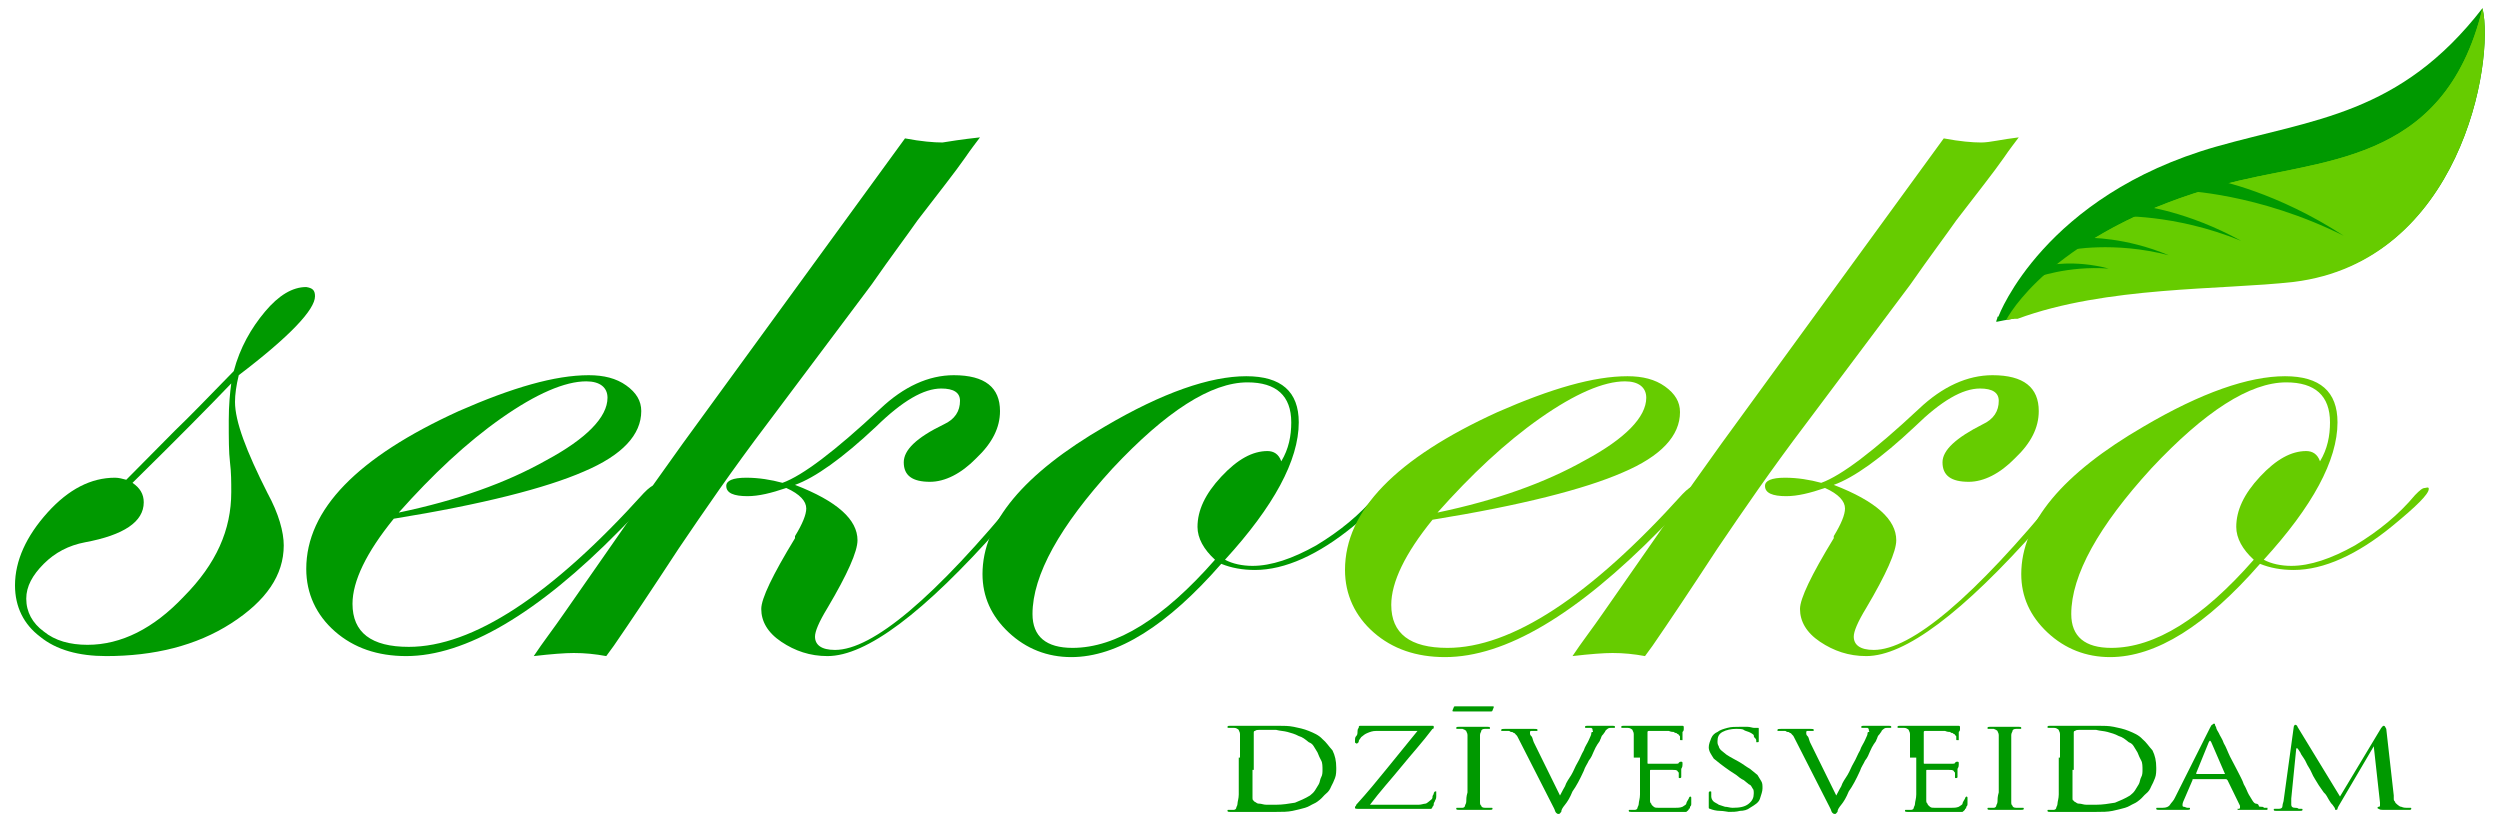<svg width="189" height="62" viewBox="0 0 189 62" fill="none" xmlns="http://www.w3.org/2000/svg">
<path d="M23.814 22.398C23.814 23.405 21.924 25.42 18.049 28.365C17.86 29.14 17.766 29.838 17.766 30.38C17.766 31.853 18.616 34.1 20.223 37.278C21.073 38.828 21.451 40.223 21.451 41.23C21.451 43.478 20.128 45.415 17.483 47.12C14.836 48.825 11.623 49.6 8.033 49.6C5.954 49.6 4.253 49.135 3.024 48.128C1.796 47.198 1.134 45.88 1.134 44.253C1.134 42.393 1.985 40.533 3.591 38.75C5.198 36.968 6.899 36.115 8.694 36.115C8.978 36.115 9.261 36.193 9.545 36.27L13.23 32.55C14.364 31.465 15.781 29.993 17.672 28.055C18.144 26.273 18.994 24.8 20.034 23.56C21.073 22.32 22.113 21.7 23.152 21.7C23.625 21.778 23.814 21.933 23.814 22.398ZM17.483 37.2C17.483 36.425 17.483 35.728 17.388 34.953C17.294 34.178 17.294 33.17 17.294 31.775C17.294 30.613 17.388 29.683 17.483 28.985C15.781 30.768 13.325 33.248 10.017 36.503C10.584 36.89 10.867 37.355 10.867 37.975C10.867 39.448 9.356 40.455 6.426 40.998C5.198 41.23 4.158 41.773 3.308 42.625C2.457 43.478 1.985 44.33 1.985 45.26C1.985 46.268 2.457 47.12 3.308 47.74C4.158 48.438 5.292 48.748 6.615 48.748C9.167 48.748 11.623 47.508 13.892 45.105C16.349 42.625 17.483 40.068 17.483 37.2Z" fill="#009900"/>
<path d="M49.707 37.045C49.707 37.123 49.424 37.433 48.857 38.053L46.872 40.068C40.635 46.423 35.154 49.6 30.713 49.6C28.539 49.6 26.744 48.98 25.326 47.74C23.909 46.5 23.153 44.873 23.153 43.013C23.153 38.518 27.027 34.565 34.682 31.078C38.745 29.295 41.958 28.365 44.51 28.365C45.644 28.365 46.589 28.598 47.345 29.14C48.101 29.683 48.479 30.303 48.479 31.078C48.479 32.86 47.061 34.41 44.132 35.65C41.297 36.89 36.477 38.13 29.768 39.215C27.689 41.773 26.649 43.943 26.649 45.648C26.649 47.818 28.067 48.903 30.902 48.903C35.721 48.903 41.675 45.028 48.668 37.278C49.046 36.89 49.329 36.658 49.613 36.658C49.707 36.813 49.707 36.89 49.707 37.045ZM45.927 30.07C45.927 29.295 45.36 28.83 44.321 28.83C42.714 28.83 40.541 29.76 37.895 31.62C35.249 33.48 32.697 35.883 30.146 38.75C34.587 37.82 38.273 36.503 41.297 34.798C44.321 33.17 45.927 31.543 45.927 30.07Z" fill="#009900"/>
<path d="M74.088 10.385C73.805 10.772 73.427 11.237 72.954 11.935C72.198 13.02 70.97 14.57 69.363 16.662C68.607 17.747 67.379 19.375 65.867 21.545L58.023 32.007C55.377 35.495 53.204 38.672 51.314 41.462C49.235 44.64 47.628 47.042 46.4 48.825L45.833 49.6C44.982 49.445 44.226 49.367 43.376 49.367C42.714 49.367 41.675 49.445 40.352 49.6C41.013 48.592 41.864 47.507 42.714 46.267L48.006 38.672C48.762 37.51 49.991 35.805 51.597 33.557L68.418 10.462C69.647 10.695 70.592 10.772 71.253 10.772C71.726 10.695 72.671 10.54 74.088 10.385ZM78.057 36.967C78.057 37.045 77.868 37.277 77.585 37.587L75.6 39.835C69.836 46.345 65.489 49.6 62.559 49.6C61.236 49.6 60.102 49.212 59.063 48.515C58.023 47.817 57.551 46.965 57.551 46.035C57.551 45.26 58.401 43.477 60.102 40.687V40.532C60.669 39.602 60.953 38.905 60.953 38.44C60.953 37.897 60.48 37.355 59.441 36.89C58.307 37.277 57.362 37.51 56.511 37.51C55.472 37.51 54.905 37.277 54.905 36.735C54.905 36.347 55.377 36.115 56.417 36.115C57.362 36.115 58.307 36.27 59.157 36.502C60.669 35.96 63.126 34.1 66.528 30.922C68.324 29.217 70.214 28.365 72.104 28.365C74.466 28.365 75.6 29.295 75.6 31.077C75.6 32.317 75.033 33.48 73.805 34.642C72.671 35.805 71.442 36.425 70.308 36.425C68.985 36.425 68.324 35.96 68.324 34.952C68.324 34.022 69.269 33.092 71.348 32.085C72.198 31.697 72.576 31.077 72.576 30.302C72.576 29.682 72.104 29.372 71.159 29.372C69.836 29.372 68.229 30.302 66.245 32.24C63.693 34.642 61.614 36.115 60.102 36.657C63.315 37.897 64.827 39.292 64.827 40.842C64.827 41.695 64.071 43.4 62.559 45.957C61.898 47.042 61.614 47.74 61.614 48.127C61.614 48.747 62.087 49.135 63.126 49.135C65.961 49.135 70.686 45.182 77.207 37.2C77.396 36.967 77.585 36.812 77.774 36.812C77.963 36.735 78.057 36.812 78.057 36.967Z" fill="#009900"/>
<path d="M105.084 36.967C105.084 37.355 104.139 38.285 102.344 39.757C99.698 41.927 97.146 43.09 94.878 43.09C93.933 43.09 93.083 42.935 92.327 42.625C88.263 47.275 84.483 49.677 80.987 49.677C79.191 49.677 77.585 49.057 76.262 47.817C74.939 46.577 74.277 45.105 74.277 43.4C74.277 39.525 77.396 35.805 83.538 32.24C87.885 29.682 91.476 28.442 94.217 28.442C96.863 28.442 98.186 29.605 98.186 31.93C98.186 34.797 96.296 38.285 92.61 42.315C93.177 42.625 93.933 42.78 94.689 42.78C96.107 42.78 97.713 42.237 99.509 41.23C101.304 40.145 102.816 38.905 104.045 37.432C104.423 37.045 104.612 36.89 104.801 36.89C105.084 36.812 105.084 36.89 105.084 36.967ZM97.619 31.93C97.619 29.915 96.485 28.907 94.311 28.907C91.571 28.907 88.169 31.077 84.105 35.417C80.136 39.757 78.057 43.477 78.057 46.422C78.057 48.127 79.097 48.98 81.081 48.98C84.389 48.98 87.98 46.732 91.854 42.315C91.004 41.54 90.531 40.687 90.531 39.835C90.531 38.595 91.098 37.355 92.327 36.037C93.555 34.72 94.689 34.1 95.823 34.1C96.296 34.1 96.674 34.332 96.863 34.875C97.43 33.945 97.619 32.937 97.619 31.93Z" fill="#009900"/>
<path d="M128.331 37.045C128.331 37.122 128.048 37.432 127.481 38.052L125.496 40.067C119.165 46.5 113.778 49.677 109.242 49.677C107.069 49.677 105.273 49.057 103.856 47.817C102.438 46.577 101.682 44.95 101.682 43.09C101.682 38.595 105.557 34.642 113.211 31.155C117.275 29.372 120.488 28.442 123.039 28.442C124.173 28.442 125.118 28.675 125.874 29.217C126.63 29.76 127.008 30.38 127.008 31.155C127.008 32.937 125.591 34.487 122.661 35.727C119.826 36.967 115.007 38.207 108.297 39.292C106.218 41.85 105.179 44.02 105.179 45.725C105.179 47.895 106.596 48.98 109.431 48.98C114.251 48.98 120.204 45.105 127.197 37.355C127.575 36.967 127.859 36.735 128.142 36.735C128.237 36.812 128.331 36.89 128.331 37.045ZM124.457 30.07C124.457 29.295 123.89 28.83 122.85 28.83C121.244 28.83 119.07 29.76 116.424 31.62C113.778 33.48 111.227 35.882 108.675 38.75C113.117 37.82 116.802 36.502 119.826 34.797C122.85 33.17 124.457 31.542 124.457 30.07Z" fill="#66CC00"/>
<path d="M152.618 10.385C152.334 10.772 151.956 11.237 151.484 11.935C150.728 13.02 149.499 14.57 147.893 16.662C147.137 17.747 145.908 19.375 144.396 21.545L136.553 32.007C133.907 35.495 131.733 38.672 129.843 41.462C127.764 44.64 126.158 47.042 124.929 48.825L124.362 49.6C123.512 49.445 122.756 49.367 121.905 49.367C121.244 49.367 120.204 49.445 118.881 49.6C119.543 48.592 120.393 47.507 121.244 46.267L126.536 38.672C127.292 37.51 128.52 35.805 130.127 33.557L146.948 10.462C148.176 10.695 149.121 10.772 149.783 10.772C150.444 10.772 151.295 10.54 152.618 10.385ZM156.587 36.967C156.587 37.045 156.398 37.277 156.114 37.587L154.13 39.835C148.365 46.345 144.018 49.6 141.089 49.6C139.766 49.6 138.632 49.212 137.592 48.515C136.553 47.817 136.08 46.965 136.08 46.035C136.08 45.26 136.931 43.477 138.632 40.687V40.532C139.199 39.602 139.482 38.905 139.482 38.44C139.482 37.897 139.01 37.355 137.97 36.89C136.836 37.277 135.891 37.51 135.041 37.51C134.001 37.51 133.434 37.277 133.434 36.735C133.434 36.347 133.907 36.115 134.946 36.115C135.891 36.115 136.836 36.27 137.687 36.502C139.199 35.96 141.656 34.1 145.058 30.922C146.853 29.217 148.743 28.365 150.633 28.365C152.996 28.365 154.13 29.295 154.13 31.077C154.13 32.317 153.563 33.48 152.334 34.642C151.2 35.805 149.972 36.425 148.838 36.425C147.515 36.425 146.853 35.96 146.853 34.952C146.853 34.022 147.893 33.092 149.877 32.085C150.728 31.697 151.106 31.077 151.106 30.302C151.106 29.682 150.633 29.372 149.688 29.372C148.365 29.372 146.759 30.302 144.774 32.24C142.223 34.642 140.144 36.115 138.632 36.657C141.845 37.897 143.357 39.292 143.357 40.842C143.357 41.695 142.601 43.4 141.089 45.957C140.427 47.042 140.144 47.74 140.144 48.127C140.144 48.747 140.616 49.135 141.656 49.135C144.491 49.135 149.216 45.182 155.736 37.2C155.925 36.967 156.114 36.812 156.303 36.812C156.492 36.735 156.587 36.812 156.587 36.967Z" fill="#66CC00"/>
<path d="M183.614 36.967C183.614 37.355 182.669 38.285 180.873 39.757C178.227 41.927 175.676 43.09 173.408 43.09C172.463 43.09 171.612 42.935 170.856 42.625C166.793 47.275 163.013 49.677 159.516 49.677C157.721 49.677 156.114 49.057 154.791 47.817C153.468 46.577 152.807 45.105 152.807 43.4C152.807 39.525 155.925 35.805 162.068 32.24C166.415 29.682 170.006 28.442 172.746 28.442C175.392 28.442 176.715 29.605 176.715 31.93C176.715 34.797 174.825 38.285 171.14 42.315C171.707 42.625 172.463 42.78 173.219 42.78C174.636 42.78 176.243 42.237 178.038 41.23C179.834 40.145 181.346 38.905 182.574 37.432C182.952 37.045 183.141 36.89 183.33 36.89C183.614 36.812 183.614 36.89 183.614 36.967ZM176.148 31.93C176.148 29.915 175.014 28.907 172.841 28.907C170.1 28.907 166.698 31.077 162.635 35.417C158.666 39.757 156.587 43.477 156.587 46.422C156.587 48.127 157.626 48.98 159.611 48.98C162.918 48.98 166.509 46.732 170.384 42.315C169.533 41.54 169.061 40.687 169.061 39.835C169.061 38.595 169.628 37.355 170.856 36.037C172.085 34.72 173.219 34.1 174.353 34.1C174.825 34.1 175.203 34.332 175.392 34.875C175.959 33.945 176.148 32.937 176.148 31.93Z" fill="#66CC00"/>
<path d="M187.677 0.62C181.44 8.68 174.92 8.99 167.549 11.083C154.508 14.803 151.106 23.87 151.106 23.87C151.106 23.87 151.106 23.948 151.011 23.948C151.011 24.103 150.917 24.18 150.917 24.335C151.295 24.258 151.673 24.18 152.145 24.103C152.807 23.56 153.185 23.173 153.279 23.018C159.516 21.623 168.683 21.778 173.408 21.235C185.976 19.763 188.622 4.728 187.677 0.62Z" fill="#009900"/>
<path fill-rule="evenodd" clip-rule="evenodd" d="M187.677 0.62C184.748 12.71 175.203 11.935 167.832 14.028C156.209 17.283 152.334 22.94 151.673 24.18C151.862 24.18 152.051 24.103 152.24 24.103C152.334 24.103 152.429 24.103 152.523 24.103C159.233 21.623 167.927 21.933 173.408 21.313C185.976 19.763 188.622 4.728 187.677 0.62Z" fill="#66CC00"/>
<path fill-rule="evenodd" clip-rule="evenodd" d="M187.677 0.62C184.748 12.71 175.203 11.935 167.832 14.028C156.587 17.128 152.901 22.553 152.051 24.103H152.145H152.24C157.059 19.22 161.501 16.353 165.753 15.113C169.817 13.873 187.016 13.33 187.677 0.62Z" fill="#66CC00"/>
<path fill-rule="evenodd" clip-rule="evenodd" d="M153.846 21.003L154.791 20.073C154.791 20.073 156.775 19.608 159.421 20.305C156.303 20.073 153.846 21.003 153.846 21.003Z" fill="#009900"/>
<path fill-rule="evenodd" clip-rule="evenodd" d="M156.397 18.91L157.815 17.98C157.815 17.98 160.65 17.903 163.957 19.298C159.799 18.213 156.397 18.91 156.397 18.91Z" fill="#009900"/>
<path fill-rule="evenodd" clip-rule="evenodd" d="M159.989 16.352L161.973 15.577C161.973 15.577 165.375 15.965 169.439 18.212C164.336 16.12 159.989 16.352 159.989 16.352Z" fill="#009900"/>
<path fill-rule="evenodd" clip-rule="evenodd" d="M164.997 14.415L167.643 13.64C167.643 13.64 172.085 14.492 177.188 17.825C170.667 14.57 164.997 14.415 164.997 14.415Z" fill="#009900"/>
<path d="M93.744 57.273C93.744 56.963 93.744 56.653 93.744 56.498C93.744 56.265 93.744 56.11 93.744 56.033C93.744 55.878 93.744 55.8 93.744 55.723C93.744 55.645 93.744 55.568 93.744 55.49C93.744 55.335 93.65 55.258 93.65 55.18C93.555 55.103 93.461 55.025 93.272 55.025C93.272 55.025 93.177 55.025 93.083 55.025C92.988 55.025 92.988 55.025 92.894 55.025C92.799 55.025 92.799 55.025 92.799 54.948C92.799 54.87 92.894 54.87 92.988 54.87C93.083 54.87 93.272 54.87 93.366 54.87C93.461 54.87 93.65 54.87 93.744 54.87C93.839 54.87 93.933 54.87 94.028 54.87C94.122 54.87 94.122 54.87 94.217 54.87C94.217 54.87 94.311 54.87 94.406 54.87C94.5 54.87 94.595 54.87 94.784 54.87C94.878 54.87 95.067 54.87 95.256 54.87C95.445 54.87 95.54 54.87 95.729 54.87C96.012 54.87 96.296 54.87 96.674 54.87C97.052 54.87 97.43 54.87 97.808 54.948C98.186 55.025 98.564 55.103 98.942 55.258C99.32 55.413 99.698 55.568 99.981 55.878C100.265 56.11 100.454 56.42 100.737 56.73C100.926 57.118 101.021 57.505 101.021 58.048C101.021 58.28 101.021 58.59 100.926 58.823C100.832 59.055 100.737 59.288 100.643 59.443C100.548 59.675 100.454 59.83 100.265 59.985C100.076 60.14 99.981 60.295 99.792 60.45C99.698 60.528 99.509 60.683 99.32 60.76C99.131 60.838 98.942 60.993 98.658 61.07C98.375 61.148 98.091 61.225 97.713 61.303C97.335 61.38 96.957 61.38 96.485 61.38C96.296 61.38 96.012 61.38 95.729 61.38C95.445 61.38 95.256 61.38 94.973 61.38C94.784 61.38 94.5 61.38 94.406 61.38C94.217 61.38 94.122 61.38 94.122 61.38C94.122 61.38 94.028 61.38 93.933 61.38C93.839 61.38 93.744 61.38 93.65 61.38C93.555 61.38 93.461 61.38 93.272 61.38C93.177 61.38 93.083 61.38 92.988 61.38C92.894 61.38 92.799 61.38 92.799 61.303C92.799 61.225 92.799 61.225 92.894 61.225C92.988 61.225 92.988 61.225 93.083 61.225C93.177 61.225 93.177 61.225 93.272 61.225C93.366 61.225 93.461 61.148 93.461 61.07C93.461 60.993 93.555 60.915 93.555 60.76C93.555 60.605 93.65 60.373 93.65 60.063C93.65 59.753 93.65 59.365 93.65 58.978V57.273H93.744ZM94.689 58.203C94.689 58.435 94.689 58.668 94.689 58.823C94.689 58.978 94.689 59.21 94.689 59.365C94.689 59.52 94.689 59.675 94.689 59.753C94.689 59.83 94.689 59.908 94.689 59.985C94.689 60.063 94.689 60.218 94.689 60.295C94.689 60.373 94.689 60.528 94.784 60.528C94.784 60.605 94.878 60.605 94.973 60.683C95.067 60.76 95.162 60.76 95.256 60.76C95.351 60.76 95.54 60.838 95.729 60.838C95.918 60.838 96.201 60.838 96.485 60.838C96.957 60.838 97.43 60.76 97.902 60.683C98.28 60.528 98.658 60.373 99.036 60.14C99.131 60.063 99.32 59.908 99.414 59.753C99.509 59.598 99.603 59.443 99.698 59.288C99.792 59.133 99.792 58.9 99.887 58.745C99.981 58.59 99.981 58.358 99.981 58.203C99.981 57.97 99.981 57.66 99.887 57.505C99.792 57.35 99.698 57.118 99.603 56.885C99.509 56.73 99.414 56.575 99.32 56.42C99.225 56.265 99.131 56.188 98.942 56.11C98.658 55.878 98.469 55.723 98.186 55.645C97.902 55.49 97.619 55.413 97.335 55.335C97.052 55.258 96.768 55.258 96.485 55.18C96.201 55.18 95.823 55.18 95.54 55.18C95.445 55.18 95.351 55.18 95.162 55.18C95.067 55.18 94.973 55.18 94.878 55.258C94.784 55.258 94.784 55.335 94.784 55.413V58.203H94.689Z" fill="#009900"/>
<path d="M106.596 60.838C106.879 60.838 107.068 60.838 107.257 60.838C107.446 60.838 107.635 60.76 107.73 60.76C107.824 60.76 107.919 60.683 108.013 60.605C108.108 60.528 108.108 60.528 108.202 60.45C108.297 60.373 108.297 60.295 108.297 60.218C108.297 60.14 108.391 60.063 108.391 59.985C108.391 59.908 108.486 59.83 108.486 59.83H108.58C108.58 59.83 108.58 59.908 108.58 59.985C108.58 60.063 108.58 60.14 108.58 60.218C108.58 60.295 108.58 60.373 108.486 60.528C108.486 60.605 108.391 60.683 108.391 60.76C108.391 60.838 108.391 60.915 108.297 60.993C108.297 61.07 108.202 61.148 108.202 61.148C108.202 61.148 108.108 61.148 108.013 61.148C107.163 61.148 106.218 61.148 105.367 61.148C104.422 61.148 103.572 61.148 102.627 61.148C102.532 61.148 102.438 61.148 102.438 61.07V60.993C102.438 60.993 102.532 60.915 102.532 60.838C103.383 59.908 104.139 58.978 104.895 58.048C105.651 57.118 106.407 56.188 107.163 55.258H104.895C104.611 55.258 104.328 55.258 104.044 55.258C103.761 55.258 103.572 55.335 103.383 55.413C103.194 55.49 103.099 55.568 102.91 55.723C102.816 55.878 102.721 55.955 102.721 56.033C102.721 56.11 102.721 56.11 102.627 56.188C102.532 56.265 102.532 56.188 102.532 56.188C102.532 56.188 102.438 56.188 102.438 56.11C102.438 56.11 102.438 56.033 102.438 55.955C102.438 55.878 102.438 55.723 102.532 55.645C102.627 55.568 102.627 55.413 102.627 55.335C102.627 55.258 102.627 55.103 102.721 55.025C102.721 54.948 102.721 54.87 102.816 54.87C102.91 54.87 102.91 54.87 103.005 54.87C103.099 54.87 103.194 54.87 103.288 54.87C103.761 54.87 104.233 54.87 104.517 54.87C104.8 54.87 104.989 54.87 105.178 54.87H108.202C108.391 54.87 108.391 54.87 108.391 54.948V55.025C108.391 55.025 108.391 55.103 108.297 55.103C107.541 56.11 106.69 57.04 105.934 57.97C105.178 58.9 104.328 59.83 103.572 60.838H106.596Z" fill="#009900"/>
<path d="M112.833 53.398C112.928 53.398 112.928 53.398 112.928 53.475L112.833 53.708C112.833 53.785 112.739 53.785 112.739 53.785H109.904C109.809 53.785 109.809 53.785 109.809 53.708L109.904 53.475C109.904 53.398 109.998 53.398 109.998 53.398H112.833ZM111.888 58.822C111.888 59.21 111.888 59.597 111.888 59.907C111.888 60.218 111.888 60.45 111.888 60.605C111.888 60.76 111.888 60.837 111.983 60.915C111.983 60.992 112.077 61.07 112.266 61.07C112.361 61.07 112.455 61.07 112.55 61.07C112.644 61.07 112.739 61.07 112.739 61.07C112.833 61.07 112.833 61.07 112.833 61.148C112.833 61.225 112.739 61.225 112.644 61.225C112.455 61.225 112.361 61.225 112.172 61.225C111.983 61.225 111.888 61.225 111.794 61.225C111.699 61.225 111.605 61.225 111.51 61.225C111.416 61.225 111.416 61.225 111.416 61.225C111.416 61.225 111.321 61.225 111.227 61.225C111.132 61.225 111.038 61.225 110.943 61.225C110.849 61.225 110.754 61.225 110.565 61.225C110.471 61.225 110.376 61.225 110.282 61.225C110.187 61.225 110.093 61.225 110.093 61.148C110.093 61.07 110.093 61.07 110.187 61.07C110.282 61.07 110.282 61.07 110.376 61.07C110.471 61.07 110.471 61.07 110.565 61.07C110.66 61.07 110.754 60.992 110.754 60.915C110.754 60.837 110.849 60.76 110.849 60.605C110.849 60.45 110.849 60.218 110.943 59.907C110.943 59.597 110.943 59.21 110.943 58.822V57.35C110.943 57.04 110.943 56.73 110.943 56.575C110.943 56.343 110.943 56.188 110.943 56.11C110.943 55.955 110.943 55.877 110.943 55.8C110.943 55.722 110.943 55.645 110.943 55.568C110.943 55.413 110.849 55.335 110.849 55.258C110.754 55.18 110.754 55.18 110.565 55.102C110.471 55.102 110.471 55.102 110.376 55.102C110.282 55.102 110.282 55.102 110.187 55.102C110.093 55.102 110.093 55.102 110.093 55.025C110.093 54.947 110.187 54.947 110.282 54.947C110.376 54.947 110.471 54.947 110.565 54.947C110.66 54.947 110.754 54.947 110.943 54.947C111.038 54.947 111.132 54.947 111.227 54.947C111.321 54.947 111.321 54.947 111.416 54.947H111.51C111.605 54.947 111.699 54.947 111.794 54.947C111.888 54.947 111.983 54.947 112.172 54.947C112.266 54.947 112.361 54.947 112.455 54.947C112.55 54.947 112.644 54.947 112.644 55.025C112.644 55.102 112.644 55.102 112.55 55.102H112.455C112.455 55.102 112.361 55.102 112.266 55.102C112.077 55.102 111.983 55.18 111.983 55.258C111.983 55.335 111.888 55.413 111.888 55.568C111.888 55.645 111.888 55.722 111.888 55.8C111.888 55.877 111.888 55.955 111.888 56.11C111.888 56.265 111.888 56.42 111.888 56.575C111.888 56.807 111.888 57.04 111.888 57.35V58.822Z" fill="#009900"/>
<path d="M117.936 60.14C118.031 59.985 118.125 59.753 118.314 59.443C118.409 59.133 118.598 58.9 118.787 58.59C118.976 58.28 119.07 57.97 119.259 57.66C119.448 57.35 119.543 57.04 119.732 56.73C119.826 56.42 120.015 56.188 120.11 55.955C120.204 55.723 120.299 55.568 120.299 55.49C120.299 55.413 120.299 55.335 120.393 55.335C120.488 55.335 120.393 55.258 120.393 55.18C120.393 55.103 120.393 55.103 120.393 55.103L120.299 55.025C120.204 55.025 120.204 55.025 120.11 55.025C120.015 55.025 120.015 55.025 119.921 55.025C119.826 55.025 119.826 55.025 119.826 54.948C119.826 54.87 119.921 54.87 120.11 54.87C120.299 54.87 120.488 54.87 120.771 54.87C120.96 54.87 121.149 54.87 121.149 54.87C121.149 54.87 121.244 54.87 121.433 54.87C121.622 54.87 121.811 54.87 121.905 54.87C122 54.87 122.094 54.87 122.094 54.948C122.094 55.025 122.094 55.025 122 55.025C122 55.025 121.905 55.025 121.811 55.025C121.716 55.025 121.622 55.025 121.527 55.103L121.433 55.18C121.433 55.18 121.338 55.258 121.338 55.335C121.244 55.413 121.244 55.49 121.149 55.568C121.055 55.645 121.055 55.8 120.96 55.955C120.96 56.033 120.866 56.11 120.771 56.265C120.677 56.42 120.582 56.575 120.488 56.808C120.393 57.04 120.299 57.273 120.11 57.505C120.015 57.738 119.826 57.97 119.732 58.28C119.448 58.9 119.165 59.443 118.881 59.83C118.692 60.295 118.503 60.605 118.314 60.838C118.125 61.07 118.031 61.225 118.031 61.38C117.936 61.458 117.936 61.535 117.842 61.535C117.747 61.535 117.747 61.535 117.653 61.458C117.558 61.38 117.558 61.225 117.464 61.07L114.818 55.878C114.723 55.723 114.723 55.645 114.629 55.568C114.534 55.49 114.534 55.413 114.44 55.413C114.345 55.335 114.345 55.335 114.251 55.335C114.156 55.335 114.156 55.258 114.062 55.258C113.967 55.258 113.873 55.258 113.778 55.258C113.684 55.258 113.684 55.258 113.589 55.258C113.495 55.258 113.495 55.258 113.495 55.258C113.495 55.258 113.495 55.258 113.495 55.18C113.495 55.103 113.589 55.103 113.778 55.103C113.873 55.103 114.062 55.103 114.156 55.103C114.251 55.103 114.44 55.103 114.534 55.103C114.629 55.103 114.723 55.103 114.818 55.103C114.912 55.103 115.007 55.103 115.007 55.103C115.101 55.103 115.196 55.103 115.385 55.103C115.574 55.103 115.763 55.103 115.952 55.103C116.141 55.103 116.235 55.103 116.235 55.18C116.235 55.258 116.235 55.258 116.141 55.258C116.046 55.258 116.046 55.258 115.952 55.258C115.857 55.258 115.857 55.258 115.763 55.258C115.668 55.258 115.668 55.335 115.668 55.335V55.413C115.668 55.49 115.668 55.568 115.763 55.645C115.857 55.723 115.857 55.878 115.952 56.11L117.936 60.14Z" fill="#009900"/>
<path d="M123.512 57.273C123.512 56.963 123.512 56.653 123.512 56.498C123.512 56.265 123.512 56.11 123.512 56.033C123.512 55.878 123.512 55.8 123.512 55.723C123.512 55.645 123.512 55.568 123.512 55.49C123.512 55.335 123.417 55.258 123.417 55.18C123.323 55.103 123.228 55.025 123.039 55.025C123.039 55.025 122.945 55.025 122.85 55.025C122.756 55.025 122.756 55.025 122.661 55.025C122.567 55.025 122.567 55.025 122.567 54.948C122.567 54.87 122.661 54.87 122.756 54.87C122.85 54.87 123.039 54.87 123.134 54.87C123.228 54.87 123.417 54.87 123.512 54.87C123.606 54.87 123.701 54.87 123.795 54.87C123.89 54.87 123.89 54.87 123.984 54.87C123.984 54.87 124.079 54.87 124.173 54.87C124.268 54.87 124.457 54.87 124.646 54.87C124.835 54.87 125.024 54.87 125.213 54.87C125.402 54.87 125.591 54.87 125.78 54.87C125.969 54.87 126.158 54.87 126.252 54.87C126.347 54.87 126.441 54.87 126.536 54.87C126.63 54.87 126.725 54.87 126.819 54.87C126.914 54.87 127.008 54.87 127.008 54.87H127.103H127.197C127.197 54.87 127.292 54.87 127.292 54.948C127.292 54.948 127.292 55.025 127.292 55.103C127.292 55.18 127.292 55.258 127.197 55.335V55.413C127.197 55.49 127.197 55.49 127.197 55.568C127.197 55.645 127.197 55.645 127.197 55.723C127.197 55.8 127.197 55.8 127.197 55.878V55.955C127.197 55.955 127.197 55.955 127.103 55.955C127.008 55.955 127.008 55.955 127.008 55.878C127.008 55.878 127.008 55.8 127.008 55.723C127.008 55.645 127.008 55.645 126.914 55.568C126.914 55.568 126.914 55.49 126.819 55.49L126.725 55.413C126.63 55.413 126.63 55.413 126.536 55.335C126.441 55.335 126.347 55.335 126.158 55.258C126.063 55.258 125.969 55.258 125.874 55.258C125.685 55.258 125.591 55.258 125.402 55.258C125.213 55.258 125.024 55.258 124.929 55.258C124.835 55.258 124.74 55.258 124.646 55.258C124.646 55.258 124.551 55.258 124.551 55.335V57.66C124.551 57.738 124.551 57.738 124.646 57.738C124.646 57.738 124.74 57.738 124.929 57.738C125.118 57.738 125.307 57.738 125.496 57.738C125.685 57.738 125.874 57.738 126.063 57.738C126.252 57.738 126.347 57.738 126.441 57.738C126.536 57.738 126.63 57.738 126.725 57.738C126.819 57.738 126.914 57.738 126.914 57.66C127.008 57.583 127.008 57.583 127.103 57.583C127.103 57.583 127.197 57.583 127.197 57.66C127.197 57.66 127.197 57.738 127.197 57.815C127.197 57.893 127.197 57.97 127.103 58.125C127.103 58.203 127.103 58.28 127.103 58.435C127.103 58.59 127.103 58.668 127.103 58.668V58.745C127.103 58.745 127.103 58.823 127.008 58.823C126.914 58.823 126.914 58.823 126.914 58.745C126.914 58.668 126.914 58.668 126.914 58.59C126.914 58.513 126.914 58.513 126.914 58.435C126.914 58.358 126.819 58.358 126.819 58.28C126.725 58.203 126.63 58.203 126.441 58.203C126.347 58.203 126.252 58.203 126.063 58.203C125.874 58.203 125.78 58.203 125.591 58.203C125.402 58.203 125.307 58.203 125.118 58.203C124.929 58.203 124.835 58.203 124.835 58.203C124.74 58.203 124.74 58.203 124.74 58.28V58.978C124.74 59.055 124.74 59.133 124.74 59.288C124.74 59.443 124.74 59.598 124.74 59.753C124.74 59.908 124.74 60.063 124.74 60.218C124.74 60.373 124.74 60.45 124.74 60.45C124.74 60.605 124.74 60.683 124.835 60.76C124.835 60.838 124.929 60.915 125.024 60.993C125.118 61.07 125.213 61.07 125.402 61.07C125.591 61.07 125.78 61.07 126.063 61.07C126.158 61.07 126.347 61.07 126.63 61.07C126.819 61.07 127.008 61.07 127.197 60.993C127.292 60.915 127.481 60.838 127.481 60.76C127.481 60.683 127.575 60.528 127.67 60.373C127.67 60.295 127.764 60.218 127.764 60.218C127.764 60.218 127.859 60.218 127.859 60.295V60.373C127.859 60.373 127.859 60.45 127.859 60.528C127.859 60.605 127.859 60.683 127.859 60.76C127.859 60.838 127.859 60.915 127.764 60.993C127.764 61.07 127.764 61.148 127.67 61.148C127.67 61.225 127.67 61.225 127.575 61.303C127.481 61.38 127.481 61.38 127.481 61.38C127.481 61.38 127.386 61.38 127.292 61.38C127.197 61.38 127.103 61.38 127.008 61.38C126.63 61.38 126.252 61.38 125.969 61.38C125.685 61.38 125.402 61.38 125.213 61.38C125.024 61.38 124.835 61.38 124.646 61.38C124.551 61.38 124.362 61.38 124.362 61.38C124.362 61.38 124.268 61.38 124.173 61.38C124.079 61.38 123.984 61.38 123.89 61.38C123.795 61.38 123.701 61.38 123.606 61.38C123.512 61.38 123.417 61.38 123.323 61.38C123.228 61.38 123.134 61.38 123.134 61.303C123.134 61.225 123.134 61.225 123.228 61.225C123.323 61.225 123.323 61.225 123.417 61.225C123.512 61.225 123.512 61.225 123.606 61.225C123.701 61.225 123.795 61.148 123.795 61.07C123.795 60.993 123.89 60.915 123.89 60.76C123.89 60.605 123.984 60.373 123.984 60.063C123.984 59.753 123.984 59.365 123.984 58.978V57.273H123.512Z" fill="#009900"/>
<path d="M130.032 61.302C129.749 61.302 129.465 61.225 129.276 61.147C129.182 61.147 129.182 61.07 129.182 61.07C129.182 61.07 129.182 60.992 129.182 60.837C129.182 60.605 129.182 60.45 129.182 60.295C129.182 60.14 129.182 60.062 129.182 59.985C129.182 59.907 129.182 59.83 129.276 59.83C129.371 59.83 129.371 59.83 129.371 59.907C129.371 59.907 129.371 59.985 129.371 60.062C129.371 60.14 129.371 60.14 129.371 60.217C129.371 60.372 129.465 60.527 129.56 60.605C129.654 60.682 129.843 60.76 129.938 60.837C130.127 60.915 130.221 60.915 130.41 60.992C130.599 60.992 130.788 61.07 130.977 61.07C131.544 61.07 131.922 60.992 132.206 60.76C132.489 60.527 132.584 60.295 132.584 59.985C132.584 59.83 132.584 59.675 132.489 59.597C132.395 59.442 132.395 59.365 132.206 59.287C132.111 59.21 131.922 59.055 131.828 58.977C131.639 58.9 131.45 58.745 131.261 58.59L130.788 58.28C130.221 57.892 129.843 57.582 129.56 57.35C129.371 57.04 129.182 56.807 129.182 56.497C129.182 56.265 129.276 56.032 129.371 55.8C129.465 55.567 129.654 55.412 129.843 55.335C130.032 55.18 130.316 55.102 130.599 55.025C130.883 54.947 131.166 54.947 131.544 54.947C131.733 54.947 131.922 54.947 132.111 54.947C132.3 54.947 132.489 55.025 132.584 55.025C132.678 55.025 132.773 55.025 132.773 55.025C132.867 55.025 132.867 55.025 132.867 55.025C132.962 55.025 132.962 55.025 132.962 55.102C132.962 55.102 132.962 55.18 132.962 55.335C132.962 55.49 132.962 55.722 132.962 55.955C132.962 56.11 132.962 56.11 132.867 56.11H132.773V56.032C132.773 55.955 132.773 55.877 132.678 55.8C132.584 55.722 132.584 55.645 132.584 55.567L132.489 55.49C132.489 55.49 132.395 55.412 132.206 55.335C132.017 55.257 131.922 55.257 131.828 55.18C131.733 55.102 131.45 55.102 131.261 55.102C130.883 55.102 130.505 55.18 130.221 55.335C129.938 55.49 129.843 55.722 129.843 56.032C129.843 56.187 129.843 56.265 129.938 56.42C129.938 56.497 130.032 56.652 130.127 56.73C130.221 56.807 130.41 56.962 130.505 57.04C130.599 57.117 130.883 57.272 131.166 57.427L131.45 57.582C131.733 57.737 132.017 57.97 132.3 58.125C132.489 58.28 132.678 58.435 132.867 58.59C132.962 58.745 133.056 58.9 133.151 59.055C133.245 59.21 133.245 59.365 133.245 59.597C133.245 59.83 133.151 60.062 133.056 60.372C132.962 60.682 132.678 60.837 132.3 61.07C132.111 61.225 131.828 61.302 131.544 61.302C131.261 61.38 130.977 61.38 130.694 61.38C130.599 61.38 130.316 61.302 130.032 61.302Z" fill="#009900"/>
<path d="M138.821 60.14C138.915 59.985 139.01 59.753 139.199 59.443C139.293 59.133 139.482 58.9 139.671 58.59C139.86 58.28 139.955 57.97 140.144 57.66C140.333 57.35 140.427 57.04 140.616 56.73C140.711 56.42 140.9 56.188 140.994 55.955C141.089 55.723 141.183 55.568 141.183 55.49C141.183 55.413 141.183 55.335 141.278 55.335C141.372 55.335 141.278 55.258 141.278 55.18C141.278 55.103 141.278 55.103 141.278 55.103L141.183 55.025C141.089 55.025 141.089 55.025 140.994 55.025C140.9 55.025 140.9 55.025 140.805 55.025C140.711 55.025 140.711 55.025 140.711 54.948C140.711 54.87 140.805 54.87 140.994 54.87C141.183 54.87 141.372 54.87 141.656 54.87C141.845 54.87 142.034 54.87 142.034 54.87C142.034 54.87 142.128 54.87 142.317 54.87C142.506 54.87 142.695 54.87 142.79 54.87C142.884 54.87 142.979 54.87 142.979 54.948C142.979 55.025 142.979 55.025 142.884 55.025C142.884 55.025 142.79 55.025 142.695 55.025C142.601 55.025 142.506 55.025 142.412 55.103L142.317 55.18C142.317 55.18 142.223 55.258 142.223 55.335C142.128 55.413 142.128 55.49 142.034 55.568C141.939 55.645 141.939 55.8 141.845 55.955C141.845 56.033 141.75 56.11 141.656 56.265C141.561 56.42 141.467 56.575 141.372 56.808C141.278 57.04 141.183 57.273 140.994 57.505C140.9 57.738 140.711 57.97 140.616 58.28C140.333 58.9 140.049 59.443 139.766 59.83C139.577 60.295 139.388 60.605 139.199 60.838C139.01 61.07 138.915 61.225 138.915 61.38C138.821 61.458 138.821 61.535 138.726 61.535C138.632 61.535 138.632 61.535 138.537 61.458C138.443 61.38 138.443 61.225 138.348 61.07L135.702 55.878C135.608 55.723 135.608 55.645 135.513 55.568C135.419 55.49 135.419 55.413 135.324 55.413C135.23 55.335 135.23 55.335 135.135 55.335C135.041 55.335 135.041 55.258 134.946 55.258C134.852 55.258 134.757 55.258 134.663 55.258C134.568 55.258 134.568 55.258 134.474 55.258C134.379 55.258 134.379 55.258 134.379 55.258C134.379 55.258 134.379 55.258 134.379 55.18C134.379 55.103 134.474 55.103 134.663 55.103C134.757 55.103 134.946 55.103 135.041 55.103C135.135 55.103 135.324 55.103 135.419 55.103C135.513 55.103 135.608 55.103 135.702 55.103C135.797 55.103 135.891 55.103 135.891 55.103C135.986 55.103 136.08 55.103 136.269 55.103C136.458 55.103 136.647 55.103 136.836 55.103C137.025 55.103 137.12 55.103 137.12 55.18C137.12 55.258 137.12 55.258 137.025 55.258C136.931 55.258 136.931 55.258 136.836 55.258C136.742 55.258 136.742 55.258 136.647 55.258C136.553 55.258 136.553 55.335 136.553 55.335V55.413C136.553 55.49 136.553 55.568 136.647 55.645C136.742 55.723 136.742 55.878 136.836 56.11L138.821 60.14Z" fill="#009900"/>
<path d="M144.396 57.273C144.396 56.963 144.396 56.653 144.396 56.498C144.396 56.265 144.396 56.11 144.396 56.033C144.396 55.878 144.396 55.8 144.396 55.723C144.396 55.645 144.396 55.568 144.396 55.49C144.396 55.335 144.302 55.258 144.302 55.18C144.207 55.103 144.113 55.025 143.924 55.025C143.924 55.025 143.829 55.025 143.735 55.025C143.64 55.025 143.64 55.025 143.546 55.025C143.451 55.025 143.451 55.025 143.451 54.948C143.451 54.87 143.546 54.87 143.64 54.87C143.735 54.87 143.924 54.87 144.018 54.87C144.113 54.87 144.302 54.87 144.396 54.87C144.491 54.87 144.585 54.87 144.68 54.87C144.774 54.87 144.774 54.87 144.869 54.87C144.869 54.87 144.963 54.87 145.058 54.87C145.152 54.87 145.341 54.87 145.53 54.87C145.719 54.87 145.908 54.87 146.097 54.87C146.286 54.87 146.475 54.87 146.664 54.87C146.853 54.87 147.042 54.87 147.137 54.87C147.231 54.87 147.326 54.87 147.42 54.87C147.515 54.87 147.609 54.87 147.704 54.87C147.798 54.87 147.893 54.87 147.893 54.87H147.987H148.082C148.082 54.87 148.176 54.87 148.176 54.948C148.176 54.948 148.176 55.025 148.176 55.103C148.176 55.18 148.176 55.258 148.082 55.335V55.413C148.082 55.49 148.082 55.49 148.082 55.568C148.082 55.645 148.082 55.645 148.082 55.723C148.082 55.8 148.082 55.8 148.082 55.878V55.955C148.082 55.955 148.082 55.955 147.987 55.955C147.893 55.955 147.893 55.955 147.893 55.878C147.893 55.878 147.893 55.8 147.893 55.723C147.893 55.645 147.893 55.645 147.798 55.568C147.798 55.568 147.798 55.49 147.704 55.49L147.609 55.413C147.515 55.413 147.515 55.413 147.42 55.335C147.326 55.335 147.231 55.335 147.042 55.258C146.948 55.258 146.853 55.258 146.759 55.258C146.57 55.258 146.475 55.258 146.286 55.258C146.097 55.258 145.908 55.258 145.814 55.258C145.719 55.258 145.625 55.258 145.53 55.258C145.53 55.258 145.436 55.258 145.436 55.335V57.66C145.436 57.738 145.436 57.738 145.53 57.738C145.53 57.738 145.625 57.738 145.814 57.738C146.003 57.738 146.192 57.738 146.381 57.738C146.57 57.738 146.759 57.738 146.948 57.738C147.137 57.738 147.231 57.738 147.326 57.738C147.42 57.738 147.515 57.738 147.609 57.738C147.704 57.738 147.798 57.738 147.798 57.66C147.893 57.583 147.893 57.583 147.987 57.583C147.987 57.583 148.082 57.583 148.082 57.66C148.082 57.66 148.082 57.738 148.082 57.815C148.082 57.893 148.082 57.97 147.987 58.125C147.987 58.203 147.987 58.28 147.987 58.435C147.987 58.59 147.987 58.668 147.987 58.668V58.745C147.987 58.745 147.987 58.823 147.893 58.823C147.798 58.823 147.798 58.823 147.798 58.745C147.798 58.668 147.798 58.668 147.798 58.59C147.798 58.513 147.798 58.513 147.798 58.435C147.798 58.358 147.704 58.358 147.704 58.28C147.609 58.203 147.515 58.203 147.326 58.203C147.231 58.203 147.137 58.203 146.948 58.203C146.759 58.203 146.664 58.203 146.475 58.203C146.286 58.203 146.192 58.203 146.003 58.203C145.814 58.203 145.719 58.203 145.719 58.203C145.625 58.203 145.625 58.203 145.625 58.28V58.978C145.625 59.055 145.625 59.133 145.625 59.288C145.625 59.443 145.625 59.598 145.625 59.753C145.625 59.908 145.625 60.063 145.625 60.218C145.625 60.373 145.625 60.45 145.625 60.45C145.625 60.605 145.625 60.683 145.719 60.76C145.719 60.838 145.814 60.915 145.908 60.993C146.003 61.07 146.097 61.07 146.286 61.07C146.475 61.07 146.664 61.07 146.948 61.07C147.042 61.07 147.231 61.07 147.515 61.07C147.704 61.07 147.893 61.07 148.082 60.993C148.176 60.915 148.365 60.838 148.365 60.76C148.365 60.683 148.46 60.528 148.554 60.373C148.554 60.295 148.649 60.218 148.649 60.218C148.649 60.218 148.743 60.218 148.743 60.295V60.373C148.743 60.373 148.743 60.45 148.743 60.528C148.743 60.605 148.743 60.683 148.743 60.76C148.743 60.838 148.743 60.915 148.649 60.993C148.649 61.07 148.649 61.148 148.554 61.148C148.554 61.225 148.554 61.225 148.46 61.303C148.365 61.38 148.365 61.38 148.365 61.38C148.365 61.38 148.271 61.38 148.176 61.38C148.082 61.38 147.987 61.38 147.893 61.38C147.515 61.38 147.137 61.38 146.853 61.38C146.57 61.38 146.286 61.38 146.097 61.38C145.908 61.38 145.719 61.38 145.53 61.38C145.436 61.38 145.247 61.38 145.247 61.38C145.247 61.38 145.152 61.38 145.058 61.38C144.963 61.38 144.869 61.38 144.774 61.38C144.68 61.38 144.585 61.38 144.491 61.38C144.396 61.38 144.302 61.38 144.207 61.38C144.113 61.38 144.018 61.38 144.018 61.303C144.018 61.225 144.018 61.225 144.113 61.225C144.207 61.225 144.207 61.225 144.302 61.225C144.396 61.225 144.396 61.225 144.491 61.225C144.585 61.225 144.68 61.148 144.68 61.07C144.68 60.993 144.774 60.915 144.774 60.76C144.774 60.605 144.869 60.373 144.869 60.063C144.869 59.753 144.869 59.365 144.869 58.978V57.273H144.396Z" fill="#009900"/>
<path d="M152.051 58.822C152.051 59.21 152.051 59.597 152.051 59.907C152.051 60.217 152.051 60.45 152.051 60.605C152.051 60.76 152.051 60.837 152.145 60.915C152.145 60.992 152.24 61.07 152.429 61.07C152.523 61.07 152.618 61.07 152.712 61.07C152.807 61.07 152.901 61.07 152.901 61.07C152.996 61.07 152.996 61.07 152.996 61.147C152.996 61.225 152.901 61.225 152.807 61.225C152.618 61.225 152.523 61.225 152.334 61.225C152.145 61.225 152.051 61.225 151.956 61.225C151.862 61.225 151.767 61.225 151.673 61.225C151.578 61.225 151.578 61.225 151.578 61.225C151.578 61.225 151.484 61.225 151.389 61.225C151.295 61.225 151.2 61.225 151.106 61.225C151.011 61.225 150.917 61.225 150.728 61.225C150.633 61.225 150.539 61.225 150.444 61.225C150.35 61.225 150.255 61.225 150.255 61.147C150.255 61.07 150.255 61.07 150.35 61.07C150.444 61.07 150.444 61.07 150.539 61.07C150.633 61.07 150.633 61.07 150.728 61.07C150.822 61.07 150.917 60.992 150.917 60.915C150.917 60.837 151.011 60.76 151.011 60.605C151.011 60.45 151.011 60.217 151.106 59.907C151.106 59.597 151.106 59.21 151.106 58.822V57.35C151.106 57.04 151.106 56.73 151.106 56.575C151.106 56.342 151.106 56.187 151.106 56.11C151.106 55.955 151.106 55.877 151.106 55.8C151.106 55.722 151.106 55.645 151.106 55.567C151.106 55.412 151.011 55.335 151.011 55.257C150.917 55.18 150.917 55.18 150.728 55.102C150.633 55.102 150.633 55.102 150.539 55.102C150.444 55.102 150.444 55.102 150.35 55.102C150.255 55.102 150.255 55.102 150.255 55.025C150.255 54.947 150.35 54.947 150.444 54.947C150.539 54.947 150.633 54.947 150.728 54.947C150.822 54.947 150.917 54.947 151.106 54.947C151.2 54.947 151.295 54.947 151.389 54.947C151.484 54.947 151.484 54.947 151.578 54.947H151.673C151.767 54.947 151.862 54.947 151.956 54.947C152.051 54.947 152.145 54.947 152.334 54.947C152.429 54.947 152.523 54.947 152.618 54.947C152.712 54.947 152.807 54.947 152.807 55.025C152.807 55.102 152.807 55.102 152.712 55.102H152.618C152.618 55.102 152.523 55.102 152.429 55.102C152.24 55.102 152.145 55.18 152.145 55.257C152.145 55.335 152.051 55.412 152.051 55.567C152.051 55.645 152.051 55.722 152.051 55.8C152.051 55.877 152.051 55.955 152.051 56.11C152.051 56.265 152.051 56.42 152.051 56.575C152.051 56.807 152.051 57.04 152.051 57.35V58.822Z" fill="#009900"/>
<path d="M155.736 57.273C155.736 56.963 155.736 56.653 155.736 56.498C155.736 56.265 155.736 56.11 155.736 56.033C155.736 55.878 155.736 55.8 155.736 55.723C155.736 55.645 155.736 55.568 155.736 55.49C155.736 55.335 155.642 55.258 155.642 55.18C155.547 55.103 155.453 55.025 155.264 55.025C155.264 55.025 155.169 55.025 155.075 55.025C154.98 55.025 154.98 55.025 154.886 55.025C154.791 55.025 154.791 55.025 154.791 54.948C154.791 54.87 154.886 54.87 154.98 54.87C155.075 54.87 155.264 54.87 155.358 54.87C155.453 54.87 155.642 54.87 155.736 54.87C155.831 54.87 155.925 54.87 156.02 54.87C156.114 54.87 156.114 54.87 156.209 54.87C156.209 54.87 156.303 54.87 156.398 54.87C156.492 54.87 156.587 54.87 156.776 54.87C156.87 54.87 157.059 54.87 157.248 54.87C157.437 54.87 157.532 54.87 157.721 54.87C158.004 54.87 158.288 54.87 158.666 54.87C159.044 54.87 159.422 54.87 159.8 54.948C160.178 55.025 160.556 55.103 160.934 55.258C161.312 55.413 161.69 55.568 161.973 55.878C162.257 56.11 162.446 56.42 162.729 56.73C162.918 57.118 163.013 57.505 163.013 58.048C163.013 58.28 163.013 58.59 162.918 58.823C162.824 59.055 162.729 59.288 162.635 59.443C162.54 59.675 162.446 59.83 162.257 59.985C162.068 60.14 161.973 60.295 161.784 60.45C161.69 60.528 161.501 60.683 161.312 60.76C161.123 60.838 160.934 60.993 160.65 61.07C160.367 61.148 160.083 61.225 159.705 61.303C159.327 61.38 158.949 61.38 158.477 61.38C158.288 61.38 158.004 61.38 157.721 61.38C157.437 61.38 157.248 61.38 156.965 61.38C156.776 61.38 156.492 61.38 156.398 61.38C156.303 61.38 156.114 61.38 156.114 61.38C156.114 61.38 156.02 61.38 155.925 61.38C155.831 61.38 155.736 61.38 155.642 61.38C155.547 61.38 155.453 61.38 155.264 61.38C155.169 61.38 155.075 61.38 154.98 61.38C154.886 61.38 154.791 61.38 154.791 61.303C154.791 61.225 154.791 61.225 154.886 61.225C154.98 61.225 154.98 61.225 155.075 61.225C155.169 61.225 155.169 61.225 155.264 61.225C155.358 61.225 155.453 61.148 155.453 61.07C155.453 60.993 155.547 60.915 155.547 60.76C155.547 60.605 155.642 60.373 155.642 60.063C155.642 59.753 155.642 59.365 155.642 58.978V57.273H155.736ZM156.681 58.203C156.681 58.435 156.681 58.668 156.681 58.823C156.681 58.978 156.681 59.21 156.681 59.365C156.681 59.52 156.681 59.675 156.681 59.753C156.681 59.83 156.681 59.908 156.681 59.985C156.681 60.063 156.681 60.218 156.681 60.295C156.681 60.45 156.681 60.528 156.776 60.528C156.776 60.605 156.87 60.605 156.965 60.683C157.059 60.76 157.154 60.76 157.248 60.76C157.343 60.76 157.532 60.838 157.721 60.838C157.91 60.838 158.193 60.838 158.477 60.838C158.949 60.838 159.422 60.76 159.894 60.683C160.272 60.528 160.65 60.373 161.028 60.14C161.123 60.063 161.312 59.908 161.406 59.753C161.501 59.598 161.595 59.443 161.69 59.288C161.784 59.133 161.784 58.9 161.879 58.745C161.973 58.59 161.973 58.358 161.973 58.203C161.973 57.97 161.973 57.66 161.879 57.505C161.784 57.35 161.69 57.118 161.595 56.885C161.501 56.73 161.406 56.575 161.312 56.42C161.217 56.265 161.123 56.188 160.934 56.11C160.65 55.878 160.461 55.723 160.178 55.645C159.894 55.49 159.611 55.413 159.327 55.335C159.044 55.258 158.76 55.258 158.477 55.18C158.193 55.18 157.815 55.18 157.532 55.18C157.437 55.18 157.343 55.18 157.154 55.18C157.059 55.18 156.965 55.18 156.87 55.258C156.776 55.258 156.776 55.335 156.776 55.413V58.203H156.681Z" fill="#009900"/>
<path d="M167.076 55.025C167.171 54.87 167.171 54.792 167.265 54.792C167.265 54.715 167.36 54.715 167.36 54.715C167.454 54.715 167.454 54.715 167.454 54.792C167.454 54.87 167.549 54.947 167.549 55.025C167.549 55.102 167.643 55.257 167.738 55.412C167.832 55.645 168.021 55.877 168.116 56.187C168.305 56.497 168.399 56.807 168.588 57.195C168.777 57.582 168.966 57.892 169.155 58.28C169.344 58.667 169.533 58.977 169.628 59.287C169.817 59.597 169.911 59.907 170.006 60.062C170.1 60.217 170.195 60.372 170.289 60.527C170.384 60.682 170.478 60.76 170.573 60.76C170.667 60.76 170.762 60.837 170.762 60.915C170.762 60.992 170.856 60.992 170.951 60.992C171.045 60.992 171.14 60.992 171.14 61.07C171.234 61.07 171.234 61.07 171.329 61.07H171.423C171.423 61.07 171.423 61.07 171.423 61.147C171.423 61.225 171.423 61.225 171.329 61.225C171.234 61.225 171.234 61.225 171.14 61.225C171.14 61.225 171.045 61.225 170.951 61.225C170.856 61.225 170.667 61.225 170.573 61.225C170.384 61.225 170.289 61.225 170.1 61.225C169.911 61.225 169.722 61.225 169.533 61.225C169.439 61.225 169.344 61.225 169.25 61.225C169.155 61.225 169.155 61.225 169.155 61.147C169.155 61.147 169.155 61.147 169.25 61.147C169.25 61.147 169.344 61.147 169.344 61.07C169.344 61.07 169.344 60.992 169.344 60.915L168.399 58.977L168.305 58.9H165.848C165.753 58.9 165.753 58.9 165.753 58.977L165.186 60.295C165.092 60.527 164.997 60.682 164.997 60.837C164.997 60.915 164.997 60.992 165.092 60.992C165.186 60.992 165.281 61.07 165.375 61.07H165.47C165.564 61.07 165.564 61.07 165.564 61.147C165.564 61.225 165.47 61.225 165.375 61.225C165.281 61.225 165.186 61.225 165.092 61.225C164.997 61.225 164.903 61.225 164.808 61.225C164.714 61.225 164.619 61.225 164.525 61.225C164.43 61.225 164.43 61.225 164.336 61.225C164.336 61.225 164.241 61.225 164.147 61.225C164.052 61.225 163.958 61.225 163.863 61.225C163.769 61.225 163.674 61.225 163.58 61.225C163.485 61.225 163.391 61.225 163.202 61.225C163.107 61.225 163.013 61.225 163.013 61.147C163.013 61.07 163.013 61.07 163.107 61.07C163.107 61.07 163.202 61.07 163.296 61.07C163.391 61.07 163.391 61.07 163.485 61.07C163.769 61.07 163.958 60.992 164.052 60.837C164.147 60.682 164.336 60.527 164.43 60.295L167.076 55.025ZM168.21 58.512C168.305 58.512 168.305 58.512 168.21 58.512L167.171 56.11C167.076 55.955 167.076 55.955 166.982 56.11L166.037 58.435C166.037 58.512 166.037 58.512 166.037 58.512H168.21Z" fill="#009900"/>
<path d="M180.968 60.139C180.968 60.217 180.968 60.294 180.968 60.372C180.968 60.45 180.968 60.527 181.062 60.605C181.062 60.682 181.157 60.76 181.251 60.837C181.346 60.914 181.44 60.992 181.535 60.992C181.724 61.069 181.818 61.069 181.913 61.069C182.007 61.069 182.102 61.069 182.196 61.069C182.291 61.069 182.291 61.069 182.291 61.147C182.291 61.147 182.291 61.224 182.196 61.224C182.196 61.224 182.102 61.224 182.007 61.224C181.913 61.224 181.818 61.224 181.629 61.224C181.44 61.224 181.251 61.224 181.062 61.224C180.873 61.224 180.684 61.224 180.495 61.224C180.306 61.224 180.212 61.224 180.117 61.224C180.023 61.224 179.928 61.224 179.834 61.147C179.834 61.147 179.739 61.147 179.739 61.069C179.739 61.069 179.739 60.992 179.834 60.992C179.834 60.992 179.928 60.992 179.928 60.914C179.928 60.837 179.928 60.76 179.928 60.682L179.456 56.419L176.904 60.76C176.81 60.914 176.715 61.069 176.715 61.147C176.715 61.224 176.621 61.224 176.621 61.224C176.526 61.224 176.526 61.224 176.526 61.147C176.526 61.069 176.432 60.992 176.337 60.837C176.243 60.76 176.148 60.605 176.054 60.45C175.959 60.294 175.865 60.062 175.676 59.907C175.581 59.752 175.392 59.52 175.298 59.364C175.203 59.209 175.109 59.054 175.014 58.9C174.92 58.745 174.825 58.59 174.731 58.357C174.636 58.124 174.447 57.892 174.353 57.66C174.258 57.427 174.069 57.194 173.975 57.039C173.88 56.807 173.786 56.73 173.691 56.575H173.597L173.219 60.372C173.219 60.45 173.219 60.527 173.219 60.605C173.219 60.682 173.219 60.76 173.219 60.837C173.219 60.992 173.313 61.069 173.502 61.069C173.597 61.069 173.691 61.069 173.786 61.147C173.88 61.147 173.88 61.147 173.975 61.147C174.069 61.147 174.069 61.147 174.069 61.224C174.069 61.302 173.975 61.302 173.88 61.302C173.786 61.302 173.691 61.302 173.597 61.302C173.502 61.302 173.408 61.302 173.313 61.302C173.219 61.302 173.124 61.302 173.03 61.302C172.935 61.302 172.935 61.302 172.935 61.302H172.841C172.746 61.302 172.652 61.302 172.652 61.302C172.557 61.302 172.463 61.302 172.368 61.302C172.274 61.302 172.179 61.302 172.085 61.302C171.99 61.302 171.896 61.302 171.896 61.224C171.896 61.147 171.896 61.147 171.99 61.147H172.085C172.085 61.147 172.179 61.147 172.274 61.147C172.463 61.147 172.557 61.069 172.557 60.914C172.557 60.76 172.652 60.605 172.652 60.45L173.408 54.947C173.408 54.87 173.502 54.792 173.502 54.792C173.597 54.792 173.691 54.87 173.691 54.947L176.904 60.217L180.023 55.025C180.117 54.947 180.117 54.87 180.212 54.87C180.306 54.87 180.306 54.947 180.401 55.102L180.968 60.139Z" fill="#009900"/>
</svg>
